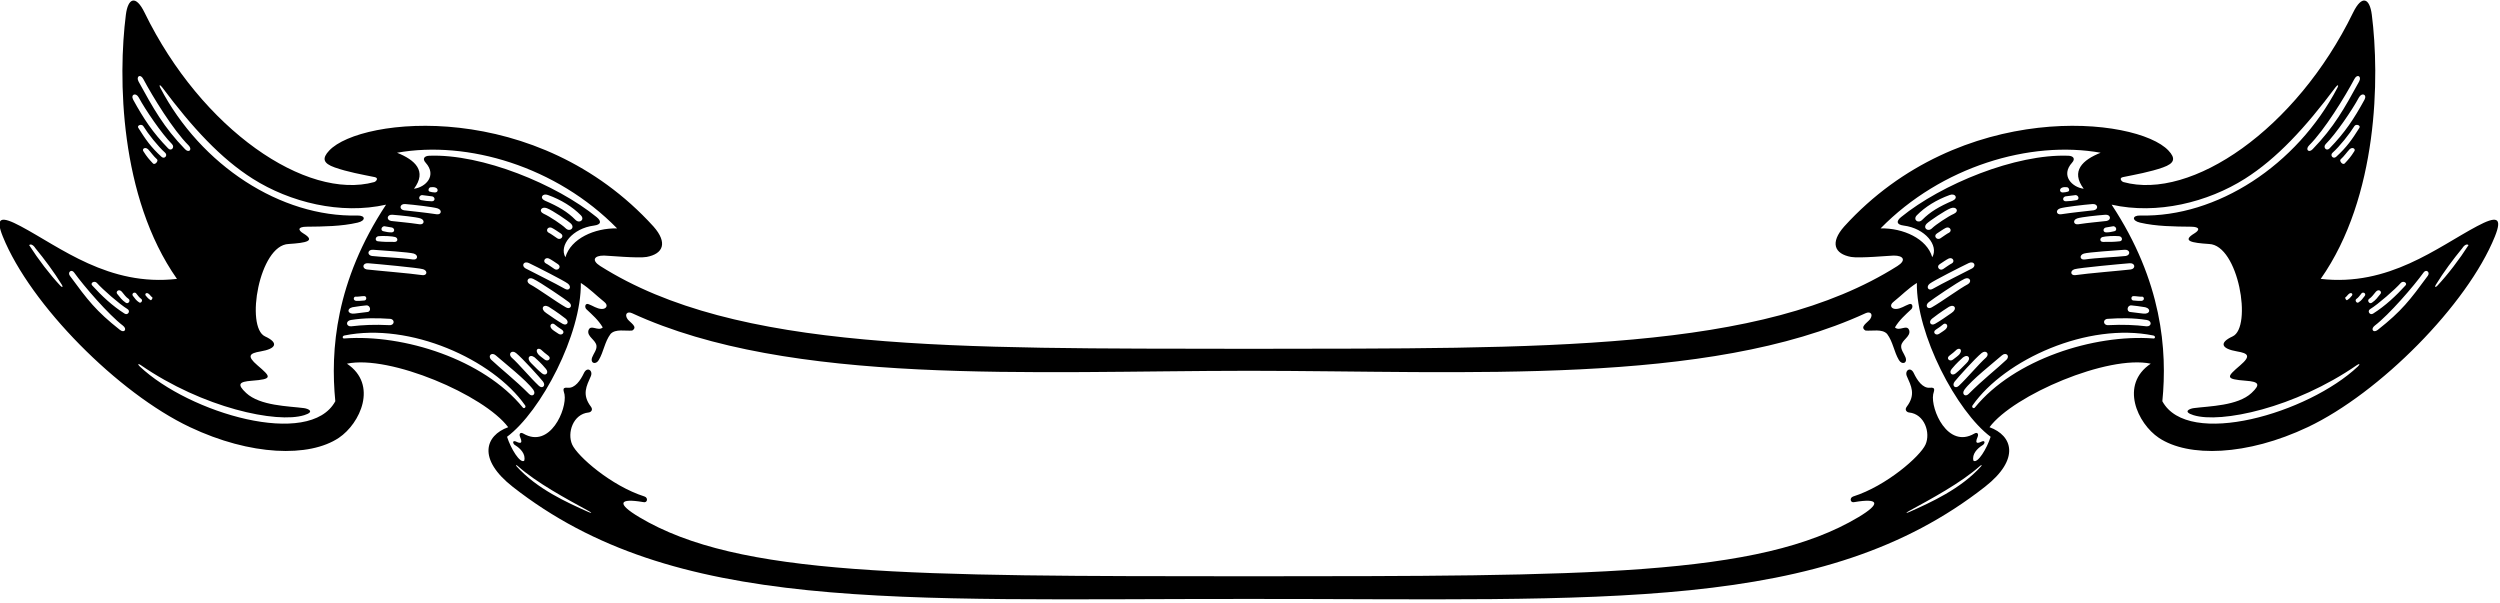 <?xml version="1.0" encoding="UTF-8"?>
<svg xmlns="http://www.w3.org/2000/svg" xmlns:xlink="http://www.w3.org/1999/xlink" width="539pt" height="130pt" viewBox="0 0 539 130" version="1.1">
<g id="surface1">
<path style=" stroke:none;fill-rule:nonzero;fill:rgb(0%,0%,0%);fill-opacity:1;" d="M 534.055 48.766 C 525.508 53.301 515.031 61.828 500.348 60.129 C 512.781 42.422 513.066 16.547 511.363 3.18 C 510.906 -0.406 509.238 -1.203 507.328 2.715 C 495 28.02 472.387 43.266 457.824 39.258 C 457.375 39.117 456.812 38.387 457.684 38.191 C 460.398 37.641 463.594 37.07 466.328 36.102 C 468.875 35.203 469.102 34.137 467.52 32.457 C 460.688 25.199 422.711 21.188 397.602 48.84 C 394.516 52.336 395.484 54.738 399.094 55.398 C 400.871 55.723 407.531 55.105 408.262 55.102 C 410.473 55.086 410.996 56.148 409.09 57.352 C 379.742 75.906 332.934 75.09 269.25 75.203 C 205.566 75.09 158.758 75.906 129.41 57.352 C 127.504 56.148 128.027 55.086 130.238 55.102 C 130.969 55.105 137.629 55.723 139.406 55.398 C 143.016 54.738 143.984 52.336 140.898 48.84 C 115.789 21.188 77.812 25.199 70.98 32.457 C 69.398 34.137 69.625 35.203 72.172 36.102 C 74.906 37.07 78.102 37.641 80.816 38.191 C 81.688 38.387 81.125 39.117 80.676 39.258 C 66.113 43.266 43.5 28.02 31.168 2.715 C 29.262 -1.203 27.594 -0.406 27.137 3.18 C 25.434 16.547 25.719 42.422 38.152 60.129 C 23.469 61.828 12.992 53.301 4.445 48.766 C 0.281 46.555 -1.113 46.738 0.609 51.004 C 6.547 65.703 25.477 84.762 40.934 92.082 C 54.074 98.305 66.699 98.652 73.051 94.398 C 77.652 91.32 81.547 82.922 74.797 78.41 C 84.008 76.453 104.398 85.172 109.562 92.105 C 104.609 93.895 102.883 98.953 110.547 104.957 C 145.32 132.203 192.379 129.09 269.25 129.133 C 346.121 129.09 393.18 132.203 427.953 104.957 C 435.617 98.953 433.891 93.895 428.938 92.105 C 434.102 85.172 454.492 76.453 463.703 78.41 C 456.953 82.922 460.848 91.32 465.449 94.398 C 471.805 98.652 484.43 98.305 497.566 92.082 C 513.023 84.762 531.953 65.703 537.891 51.004 C 539.613 46.738 538.219 46.555 534.055 48.766 Z M 505.672 64.109 C 506.023 63.871 506.113 63.586 506.465 63.332 C 506.945 62.977 507.332 63.352 507.09 63.723 C 506.707 64.199 506.57 64.352 506.031 64.711 C 505.859 64.828 505.5 64.219 505.672 64.109 Z M 507.605 32.586 C 506.801 33.871 506.32 34.379 505.539 35.215 C 505.082 35.707 504.285 34.668 504.641 34.355 C 505.398 33.688 505.961 32.824 506.594 32.164 C 507.242 31.605 507.91 32.109 507.605 32.586 Z M 508.691 27.551 C 507.078 30.113 505.973 31.715 503.676 33.809 C 503.031 34.398 502.262 33.492 502.906 32.922 C 504.418 31.59 506.629 28.785 507.598 27.203 C 507.945 26.633 509.023 27.02 508.691 27.551 Z M 509.777 21.512 C 507.535 25.598 505.578 28.566 502.246 31.996 C 501.559 32.703 500.746 31.734 501.438 31.047 C 503.633 28.859 507.227 23.566 508.562 21.051 C 509.207 19.844 510.402 20.367 509.777 21.512 Z M 507.613 17.023 C 508.25 15.828 509.227 16.484 508.617 17.594 C 505.492 23.293 503.199 27.441 498.598 32.176 C 497.738 33.062 496.977 32.207 497.84 31.348 C 501.184 28.02 505.555 20.883 507.613 17.023 Z M 454.168 47.641 C 452.055 47.891 450.613 47.973 448.07 48.352 C 447.027 48.508 446.809 47.418 447.875 47.078 C 448.82 46.781 452.062 46.445 453.895 46.301 C 455.098 46.207 455.266 47.445 454.168 47.641 Z M 462.008 67.602 C 460.961 67.477 460.539 67.43 459.254 67.262 C 458.426 67.172 458.578 65.801 459.512 65.84 C 460.047 65.863 461.461 66.074 462.508 66.238 C 463.848 66.566 463.555 67.828 462.008 67.602 Z M 462.793 70.355 C 460.285 70.055 457.73 69.945 454.539 70.102 C 453.422 70.18 453.289 68.82 454.406 68.742 C 457.148 68.555 459.914 68.52 462.844 68.988 C 464.031 69.18 463.906 70.426 462.793 70.355 Z M 461.711 64.871 C 461.34 64.91 460.715 64.848 459.934 64.785 C 459.383 64.742 459.375 63.777 460.047 63.84 C 460.574 63.84 461.336 64.008 461.898 63.961 C 462.262 64.004 462.465 64.754 461.711 64.871 Z M 459.418 58.094 C 457.301 58.344 450.016 58.938 447.469 59.316 C 446.426 59.473 446.203 58.383 447.273 58.043 C 448.223 57.742 457.312 56.898 459.145 56.754 C 460.344 56.66 460.516 57.898 459.418 58.094 Z M 445.82 41.32 C 445.539 41.426 445.211 41.461 444.727 41.496 C 443.98 41.488 443.969 40.648 444.609 40.445 C 444.836 40.328 445.328 40.332 445.633 40.359 C 446.141 40.434 446.305 41.234 445.82 41.32 Z M 447.531 42.059 C 448.211 42.16 448.352 43.031 447.695 43.148 C 446.992 43.289 446.195 43.383 445.391 43.395 C 444.645 43.387 444.637 42.547 445.277 42.344 C 445.727 42.258 446.945 42.164 447.531 42.059 Z M 444.172 44.922 C 445.121 44.625 449.309 44.137 451.137 43.992 C 452.34 43.898 452.512 45.141 451.41 45.336 C 449.297 45.582 446.91 45.816 444.367 46.195 C 443.324 46.352 443.105 45.262 444.172 44.922 Z M 458.328 55.188 C 456.215 55.434 452.02 55.566 449.477 55.945 C 448.434 56.102 448.215 55.012 449.281 54.672 C 450.23 54.375 456.227 53.988 458.055 53.848 C 459.258 53.754 459.43 54.992 458.328 55.188 Z M 457.07 52.016 C 455.801 52.164 454.953 52.164 453.41 52.156 C 452.664 52.148 452.652 51.309 453.293 51.105 C 453.863 50.926 455.887 50.809 456.906 50.922 C 457.586 51.023 457.727 51.895 457.07 52.016 Z M 455.828 49.859 C 455.125 50 454.898 50.094 454.098 50.102 C 453.352 50.098 453.34 49.258 453.98 49.055 C 454.43 48.969 455.078 48.875 455.664 48.77 C 456.344 48.871 456.488 49.742 455.828 49.859 Z M 405.453 49.242 C 418.535 35.887 437.711 30.211 452.902 32.93 C 449.008 34.477 446.387 36.883 449.246 40.695 C 446.746 40.375 444.219 37.859 446.738 35.07 C 447.496 34.234 447.02 33.621 445.961 33.578 C 434.57 33.137 418.555 39.738 409.867 46.809 C 408.82 47.66 408.828 48.43 410.434 48.633 C 415.062 49.219 418.051 52.93 416.594 55.461 C 415.449 51.441 410.297 49.137 405.453 49.242 Z M 417.188 69.82 C 416.27 70.344 415.672 69.402 416.547 68.703 C 416.965 68.367 418.398 67.273 420.219 66.129 C 421.445 65.492 422.055 66.633 420.742 67.484 C 419.477 68.367 418.281 69.199 417.188 69.82 Z M 419.523 70.945 C 419.242 71.227 418.723 71.547 418.07 71.977 C 417.336 72.465 416.535 71.605 417.383 71.066 C 418.086 70.617 418.445 70.336 419.031 69.867 C 419.57 69.539 420.227 70.195 419.523 70.945 Z M 415.395 48.223 C 415.914 47.695 419.426 45.305 420.594 44.887 C 421.77 44.445 422.473 45.523 421.27 46.094 C 420.047 46.621 417.281 48.477 416.562 49.203 C 415.664 50.109 414.488 49.148 415.395 48.223 Z M 414.438 47.395 C 413.539 48.301 412.363 47.34 413.27 46.414 C 415.051 44.602 417.492 43.078 420.359 42.043 C 421.539 41.602 422.242 42.68 421.035 43.254 C 418.082 44.527 416.16 45.656 414.438 47.395 Z M 420.801 56.797 C 420.434 56.957 419.59 57.578 418.938 58.008 C 418.203 58.496 417.355 57.496 418.203 56.957 C 418.91 56.504 419.523 56.035 420.172 55.723 C 421.062 55.387 421.531 56.426 420.801 56.797 Z M 417.602 50.336 C 418.309 49.887 418.922 49.418 419.57 49.102 C 420.461 48.77 420.93 49.805 420.199 50.18 C 419.832 50.336 418.988 50.957 418.336 51.391 C 417.602 51.875 416.754 50.875 417.602 50.336 Z M 424.48 56.707 C 425.566 56.184 426.176 57.277 425.219 57.855 C 423.34 58.852 418.922 61.008 416.684 62.281 C 415.766 62.805 415.168 61.863 416.043 61.164 C 416.82 60.543 422.824 57.5 424.48 56.707 Z M 415.828 65.16 C 416.605 64.539 421.898 60.91 423.551 60.117 C 424.641 59.594 425.246 60.688 424.289 61.266 C 422.41 62.262 418.707 65.004 416.469 66.277 C 415.555 66.801 414.953 65.859 415.828 65.16 Z M 420.305 76.676 C 420.977 76.18 421.312 75.875 421.867 75.371 C 422.559 74.883 423.203 75.465 422.43 76.41 C 422.168 76.711 421.672 77.062 421.051 77.539 C 420.352 78.074 419.492 77.273 420.305 76.676 Z M 420.82 79.508 C 421.176 79.109 421.617 78.492 423.223 77.059 C 424.32 76.227 425.113 77.254 423.961 78.309 C 422.863 79.395 422.613 79.707 421.641 80.504 C 420.824 81.172 420.074 80.344 420.82 79.508 Z M 421.434 82.254 C 422.043 81.469 425.809 77.281 427.23 76.121 C 428.164 75.359 429.012 76.281 428.219 77.066 C 426.621 78.477 424.195 81.426 422.316 83.188 C 421.547 83.91 420.746 83.137 421.434 82.254 Z M 423.523 84.031 C 425.012 81.961 429.848 78.16 431.602 76.625 C 432.508 75.832 433.387 76.723 432.621 77.535 C 430.578 79.473 427.469 81.883 424.438 84.934 C 423.695 85.684 422.867 84.941 423.523 84.031 Z M 133.047 49.242 C 128.203 49.137 123.051 51.441 121.906 55.461 C 120.449 52.93 123.438 49.219 128.066 48.633 C 129.672 48.43 129.68 47.66 128.633 46.809 C 119.945 39.738 103.93 33.137 92.539 33.578 C 91.48 33.621 91.004 34.234 91.762 35.07 C 94.281 37.859 91.754 40.375 89.254 40.695 C 92.113 36.883 89.492 34.477 85.598 32.93 C 100.789 30.211 119.965 35.887 133.047 49.242 Z M 121.312 69.82 C 120.219 69.199 119.023 68.367 117.758 67.484 C 116.445 66.633 117.055 65.492 118.281 66.129 C 120.102 67.273 121.535 68.367 121.953 68.703 C 122.828 69.402 122.23 70.344 121.312 69.82 Z M 120.43 71.977 C 119.777 71.547 119.258 71.227 118.977 70.945 C 118.273 70.195 118.93 69.539 119.469 69.867 C 120.055 70.336 120.414 70.617 121.117 71.066 C 121.965 71.605 121.164 72.465 120.43 71.977 Z M 110.281 77.066 C 109.488 76.281 110.336 75.359 111.27 76.121 C 112.691 77.281 116.457 81.469 117.066 82.254 C 117.754 83.137 116.953 83.91 116.184 83.188 C 114.305 81.426 111.879 78.477 110.281 77.066 Z M 114.062 84.934 C 111.031 81.883 107.922 79.473 105.879 77.535 C 105.113 76.723 105.992 75.832 106.898 76.625 C 108.652 78.16 113.488 81.961 114.977 84.031 C 115.633 84.941 114.805 85.684 114.062 84.934 Z M 117.906 44.887 C 119.074 45.305 122.586 47.695 123.105 48.223 C 124.012 49.148 122.836 50.109 121.938 49.203 C 121.219 48.477 118.453 46.621 117.23 46.094 C 116.027 45.523 116.73 44.445 117.906 44.887 Z M 118.141 42.043 C 121.008 43.078 123.449 44.602 125.23 46.414 C 126.137 47.34 124.961 48.301 124.062 47.395 C 122.34 45.656 120.418 44.527 117.465 43.254 C 116.258 42.68 116.965 41.602 118.141 42.043 Z M 120.164 51.391 C 119.512 50.957 118.668 50.336 118.301 50.18 C 117.57 49.805 118.039 48.77 118.93 49.102 C 119.578 49.418 120.191 49.887 120.898 50.336 C 121.746 50.875 120.898 51.875 120.164 51.391 Z M 119.562 58.008 C 118.91 57.578 118.066 56.957 117.699 56.797 C 116.969 56.426 117.438 55.387 118.328 55.723 C 118.977 56.035 119.59 56.504 120.297 56.957 C 121.145 57.496 120.297 58.496 119.562 58.008 Z M 122.457 61.164 C 123.332 61.863 122.734 62.805 121.816 62.281 C 119.578 61.008 115.16 58.852 113.281 57.855 C 112.324 57.277 112.934 56.184 114.02 56.707 C 115.676 57.5 121.68 60.543 122.457 61.164 Z M 116.859 80.504 C 115.887 79.707 115.637 79.395 114.539 78.309 C 113.387 77.254 114.18 76.227 115.277 77.059 C 116.883 78.492 117.324 79.109 117.68 79.508 C 118.426 80.344 117.676 81.172 116.859 80.504 Z M 117.449 77.539 C 116.828 77.062 116.332 76.711 116.07 76.41 C 115.297 75.465 115.941 74.883 116.633 75.371 C 117.188 75.875 117.523 76.18 118.195 76.676 C 119.008 77.273 118.148 78.074 117.449 77.539 Z M 122.031 66.277 C 119.793 65.004 116.09 62.262 114.211 61.266 C 113.254 60.688 113.859 59.594 114.949 60.117 C 116.602 60.91 121.895 64.539 122.672 65.16 C 123.547 65.859 122.945 66.801 122.031 66.277 Z M 78.988 65.84 C 79.918 65.801 80.074 67.172 79.246 67.262 C 77.961 67.43 77.539 67.477 76.492 67.602 C 74.945 67.828 74.652 66.566 75.992 66.238 C 77.043 66.074 78.453 65.863 78.988 65.84 Z M 76.602 63.961 C 77.164 64.008 77.926 63.84 78.453 63.84 C 79.125 63.777 79.117 64.742 78.566 64.785 C 77.785 64.848 77.16 64.91 76.789 64.871 C 76.035 64.754 76.238 64.004 76.602 63.961 Z M 75.656 68.988 C 78.586 68.52 81.352 68.555 84.094 68.742 C 85.211 68.82 85.082 70.18 83.961 70.102 C 80.77 69.945 78.215 70.055 75.707 70.355 C 74.594 70.426 74.469 69.18 75.656 68.988 Z M 79.082 58.094 C 77.984 57.898 78.156 56.66 79.355 56.754 C 81.188 56.898 90.277 57.742 91.227 58.043 C 92.293 58.383 92.074 59.473 91.031 59.316 C 88.484 58.938 81.199 58.344 79.082 58.094 Z M 85.207 51.105 C 85.848 51.309 85.836 52.148 85.09 52.156 C 83.547 52.164 82.699 52.164 81.43 52.016 C 80.773 51.895 80.914 51.023 81.594 50.922 C 82.613 50.809 84.637 50.926 85.207 51.105 Z M 82.836 48.77 C 83.422 48.875 84.07 48.969 84.52 49.055 C 85.16 49.258 85.148 50.098 84.402 50.102 C 83.602 50.094 83.375 50 82.672 49.859 C 82.012 49.742 82.156 48.871 82.836 48.77 Z M 89.219 54.672 C 90.285 55.012 90.066 56.102 89.023 55.945 C 86.477 55.566 82.285 55.434 80.172 55.188 C 79.07 54.992 79.242 53.754 80.445 53.848 C 82.273 53.988 88.273 54.375 89.219 54.672 Z M 87.09 45.336 C 85.992 45.141 86.16 43.898 87.363 43.992 C 89.195 44.137 93.383 44.625 94.328 44.922 C 95.395 45.262 95.176 46.352 94.133 46.195 C 91.59 45.816 89.203 45.582 87.09 45.336 Z M 93.223 42.344 C 93.863 42.547 93.855 43.387 93.109 43.395 C 92.305 43.383 91.508 43.289 90.805 43.148 C 90.148 43.031 90.289 42.16 90.969 42.059 C 91.555 42.164 92.773 42.258 93.223 42.344 Z M 92.867 40.359 C 93.168 40.332 93.664 40.328 93.891 40.445 C 94.531 40.648 94.523 41.488 93.773 41.496 C 93.289 41.461 92.957 41.426 92.68 41.32 C 92.195 41.234 92.355 40.434 92.867 40.359 Z M 84.605 46.301 C 86.438 46.445 89.676 46.781 90.625 47.078 C 91.691 47.418 91.473 48.508 90.43 48.352 C 87.887 47.973 86.449 47.891 84.332 47.641 C 83.234 47.445 83.406 46.207 84.605 46.301 Z M 32.961 35.215 C 32.18 34.379 31.699 33.871 30.895 32.586 C 30.59 32.109 31.258 31.605 31.906 32.164 C 32.539 32.824 33.102 33.688 33.859 34.355 C 34.215 34.668 33.418 35.707 32.961 35.215 Z M 34.824 33.809 C 32.527 31.715 31.422 30.113 29.809 27.551 C 29.477 27.02 30.555 26.633 30.906 27.203 C 31.871 28.785 34.082 31.59 35.594 32.922 C 36.238 33.492 35.469 34.398 34.824 33.809 Z M 36.254 31.996 C 32.922 28.566 30.965 25.598 28.723 21.512 C 28.098 20.367 29.293 19.844 29.934 21.051 C 31.273 23.566 34.867 28.859 37.066 31.047 C 37.754 31.734 36.945 32.703 36.254 31.996 Z M 29.883 17.594 C 29.273 16.484 30.25 15.828 30.887 17.023 C 32.945 20.883 37.316 28.02 40.66 31.348 C 41.523 32.207 40.762 33.062 39.902 32.176 C 35.301 27.441 33.008 23.293 29.883 17.594 Z M 32.035 63.332 C 32.387 63.586 32.477 63.871 32.832 64.109 C 33 64.219 32.641 64.828 32.469 64.711 C 31.93 64.352 31.793 64.199 31.41 63.723 C 31.168 63.352 31.555 62.977 32.035 63.332 Z M 13.043 61.637 C 10.758 59.211 8.246 55.918 6.285 52.844 C 6.594 52.547 7.156 52.758 7.637 53.52 C 9.598 55.906 11.645 58.633 13.363 61.441 C 13.629 61.871 13.414 62.031 13.043 61.637 Z M 25.859 71.125 C 20.672 67.039 18.91 64.691 15.059 59.453 C 14.516 58.711 15.395 57.934 15.98 58.754 C 18.055 61.648 23.414 67.855 26.504 70.207 C 27.469 70.941 26.828 71.891 25.859 71.125 Z M 26.867 67.617 C 24.238 65.961 21.91 63.773 19.871 61.535 C 19.383 61 20.379 60.43 20.887 61 C 22.117 62.387 25.773 65.598 27.5 66.645 C 28.191 67.066 27.562 68.055 26.867 67.617 Z M 27.125 65.273 C 26.281 64.711 25.867 64.105 25.27 63.363 C 24.875 62.898 25.602 62.18 26.25 62.875 C 26.84 63.586 27.137 64.043 27.691 64.414 C 28.242 64.773 27.676 65.648 27.125 65.273 Z M 28.676 63.816 C 28.32 63.398 28.824 62.879 29.297 63.18 C 29.77 63.75 30.008 64.148 30.449 64.445 C 30.875 64.723 30.422 65.484 30 65.199 C 29.324 64.75 29.152 64.414 28.676 63.816 Z M 72.293 86.508 C 66.766 96.707 40.84 89.109 30.133 79.008 C 29.621 78.523 29.773 78.32 30.32 78.695 C 43.766 87.988 59.73 91.34 65.582 89.512 C 67.996 88.762 66.43 88.109 65.527 87.988 C 62.188 87.551 56.066 87.516 53.07 84.727 C 51.023 82.816 51.555 82.297 54.27 82.09 C 58.895 81.738 58.426 81.273 55.492 78.75 C 53.137 76.727 53.809 76.168 56.168 75.77 C 59.543 75.195 60.172 73.922 57.145 72.527 C 52.859 70.547 55.883 52.828 62.223 52.605 C 66.008 52.352 68.141 51.98 65.391 50.32 C 64.203 49.602 64.184 48.902 66.078 48.879 C 69.812 48.84 73.598 48.809 77.105 48 C 78.887 47.59 78.863 46.422 77.051 46.465 C 60.582 46.871 43.305 35.676 34.551 18.914 C 34.211 18.262 34.5 18.203 34.965 18.824 C 41.504 27.578 47.641 34.199 54.492 38.535 C 62.504 43.605 73.426 46.336 83.234 44.125 C 72.336 60.633 71.211 75.539 72.293 86.508 Z M 74.262 72.969 C 73.789 73.055 73.738 72.434 74.246 72.332 C 88.324 69.449 106.238 77.453 113.215 87.398 C 113.488 87.793 113 88.215 112.711 87.855 C 104.242 77.469 87.055 72.023 74.262 72.969 Z M 126.758 110.344 C 122.262 108.328 115.785 105.43 111.387 100.551 C 111.102 100.23 111.312 100.199 111.574 100.43 C 115.727 104.133 122.145 107.559 126.906 110.164 C 127.723 110.613 127.625 110.734 126.758 110.344 Z M 427.113 100.551 C 422.715 105.43 416.238 108.328 411.742 110.344 C 410.875 110.734 410.777 110.613 411.594 110.164 C 416.355 107.559 422.773 104.133 426.926 100.43 C 427.188 100.199 427.398 100.23 427.113 100.551 Z M 429.18 94.172 C 428.383 96.699 426.379 99.996 425.48 99.336 C 425.086 97.902 426.367 96.656 427.309 96.066 C 427.984 95.742 428.094 94.906 427.352 95.156 C 426.754 95.441 425.555 96.023 426.379 94.18 C 426.613 93.652 426.395 93.059 425.668 93.48 C 419.922 96.832 416.227 88.227 416.789 85.031 C 416.902 84.375 417.492 83.441 416.105 83.594 C 414.551 83.766 413.348 82.012 412.613 80.449 C 411.91 78.945 410.586 79.887 411.121 81.117 C 412.035 83.215 413.098 85.043 411.098 87.68 C 410.551 88.402 411.137 88.891 411.605 88.934 C 414.945 89.266 416.27 93.324 415.141 95.844 C 414.004 98.379 406.715 104.762 399.555 107.039 C 398.688 107.316 398.91 108.512 399.828 108.25 C 405.07 107.355 405.633 108.535 400.688 111.492 C 379.285 124.281 342.422 124.211 269.25 124.246 C 196.078 124.211 159.215 124.281 137.812 111.492 C 132.867 108.535 133.43 107.355 138.672 108.25 C 139.59 108.512 139.812 107.316 138.945 107.039 C 131.785 104.762 124.496 98.379 123.359 95.844 C 122.23 93.324 123.555 89.266 126.895 88.934 C 127.363 88.891 127.949 88.402 127.402 87.68 C 125.402 85.043 126.465 83.215 127.379 81.117 C 127.914 79.887 126.59 78.945 125.887 80.449 C 125.152 82.012 123.949 83.766 122.395 83.594 C 121.008 83.441 121.598 84.375 121.711 85.031 C 122.273 88.227 118.578 96.832 112.832 93.48 C 112.105 93.059 111.887 93.652 112.121 94.18 C 112.945 96.023 111.746 95.441 111.148 95.156 C 110.406 94.906 110.516 95.742 111.191 96.066 C 112.133 96.656 113.414 97.902 113.02 99.336 C 112.121 99.996 110.121 96.699 109.32 94.172 C 116.633 88.723 125.383 72.055 125.227 61 C 127.254 62.32 128.379 63.559 130.234 65.051 C 131.301 65.875 130.652 66.656 129.715 66.613 C 128.656 66.566 127.852 65.926 126.914 65.586 C 126.129 65.273 125.984 66.258 126.438 66.68 C 127.73 67.891 128.996 68.988 129.953 70.59 C 128.969 71.547 127.309 69.773 126.859 71.266 C 126.547 72.586 128.461 73.289 128.602 74.555 C 128.691 75.422 128.004 76.184 127.68 77.02 C 127.18 78.312 128.434 78.738 129.094 77.629 C 130.156 75.848 130.363 73.699 131.641 71.996 C 132.707 70.844 134.871 71.406 136.309 71.266 C 137.59 70.477 135.961 69.637 135.312 68.82 C 134.562 67.73 135.258 67.059 136.258 67.52 C 170.398 83.238 222.199 79.973 269.25 79.941 C 316.301 79.973 368.102 83.238 402.242 67.52 C 403.242 67.059 403.938 67.73 403.188 68.82 C 402.539 69.637 400.91 70.477 402.191 71.266 C 403.629 71.406 405.793 70.844 406.859 71.996 C 408.137 73.699 408.344 75.848 409.406 77.629 C 410.066 78.738 411.32 78.312 410.82 77.02 C 410.496 76.184 409.809 75.422 409.898 74.555 C 410.039 73.289 411.953 72.586 411.641 71.266 C 411.191 69.773 409.531 71.547 408.547 70.59 C 409.504 68.988 410.77 67.891 412.062 66.68 C 412.516 66.258 412.371 65.273 411.586 65.586 C 410.648 65.926 409.844 66.566 408.789 66.613 C 407.848 66.656 407.199 65.875 408.266 65.051 C 410.121 63.559 411.246 62.32 413.273 61 C 413.117 72.055 421.867 88.723 429.18 94.172 Z M 464.238 72.969 C 451.445 72.023 434.258 77.469 425.789 87.855 C 425.5 88.215 425.012 87.793 425.285 87.398 C 432.262 77.453 450.176 69.449 464.254 72.332 C 464.762 72.434 464.711 73.055 464.238 72.969 Z M 508.367 79.008 C 497.66 89.109 471.734 96.707 466.203 86.508 C 467.289 75.539 466.164 60.633 455.266 44.125 C 465.074 46.336 475.996 43.605 484.008 38.535 C 490.859 34.199 496.996 27.578 503.535 18.824 C 503.996 18.203 504.289 18.262 503.949 18.914 C 495.191 35.676 477.918 46.871 461.449 46.465 C 459.637 46.422 459.613 47.59 461.395 48 C 464.902 48.809 468.688 48.84 472.422 48.879 C 474.316 48.902 474.297 49.602 473.109 50.32 C 470.359 51.98 472.492 52.352 476.277 52.605 C 482.617 52.828 485.641 70.547 481.355 72.527 C 478.328 73.922 478.957 75.195 482.332 75.77 C 484.691 76.168 485.363 76.727 483.008 78.75 C 480.074 81.273 479.605 81.738 484.23 82.09 C 486.945 82.297 487.477 82.816 485.43 84.727 C 482.434 87.516 476.312 87.551 472.977 87.988 C 472.07 88.109 470.504 88.762 472.918 89.512 C 478.77 91.34 494.734 87.988 508.18 78.695 C 508.727 78.32 508.879 78.523 508.367 79.008 Z M 509.824 63.816 C 509.348 64.414 509.176 64.75 508.5 65.199 C 508.078 65.484 507.625 64.723 508.051 64.445 C 508.492 64.148 508.73 63.75 509.203 63.18 C 509.68 62.879 510.18 63.398 509.824 63.816 Z M 510.812 64.414 C 511.363 64.043 511.66 63.586 512.254 62.875 C 512.898 62.18 513.625 62.898 513.23 63.363 C 512.633 64.105 512.219 64.711 511.375 65.273 C 510.824 65.648 510.258 64.773 510.812 64.414 Z M 511.004 66.645 C 512.727 65.598 516.383 62.387 517.613 61 C 518.121 60.43 519.117 61 518.629 61.535 C 516.59 63.773 514.262 65.961 511.633 67.617 C 510.938 68.055 510.309 67.066 511.004 66.645 Z M 523.441 59.453 C 519.59 64.691 517.828 67.039 512.641 71.125 C 511.672 71.891 511.031 70.941 511.996 70.207 C 515.086 67.855 520.445 61.648 522.52 58.754 C 523.105 57.934 523.984 58.711 523.441 59.453 Z M 525.457 61.637 C 525.086 62.031 524.871 61.871 525.137 61.441 C 526.855 58.633 528.902 55.906 530.863 53.52 C 531.344 52.758 531.906 52.547 532.215 52.844 C 530.254 55.918 527.742 59.211 525.457 61.637 "/>
</g>
</svg>
